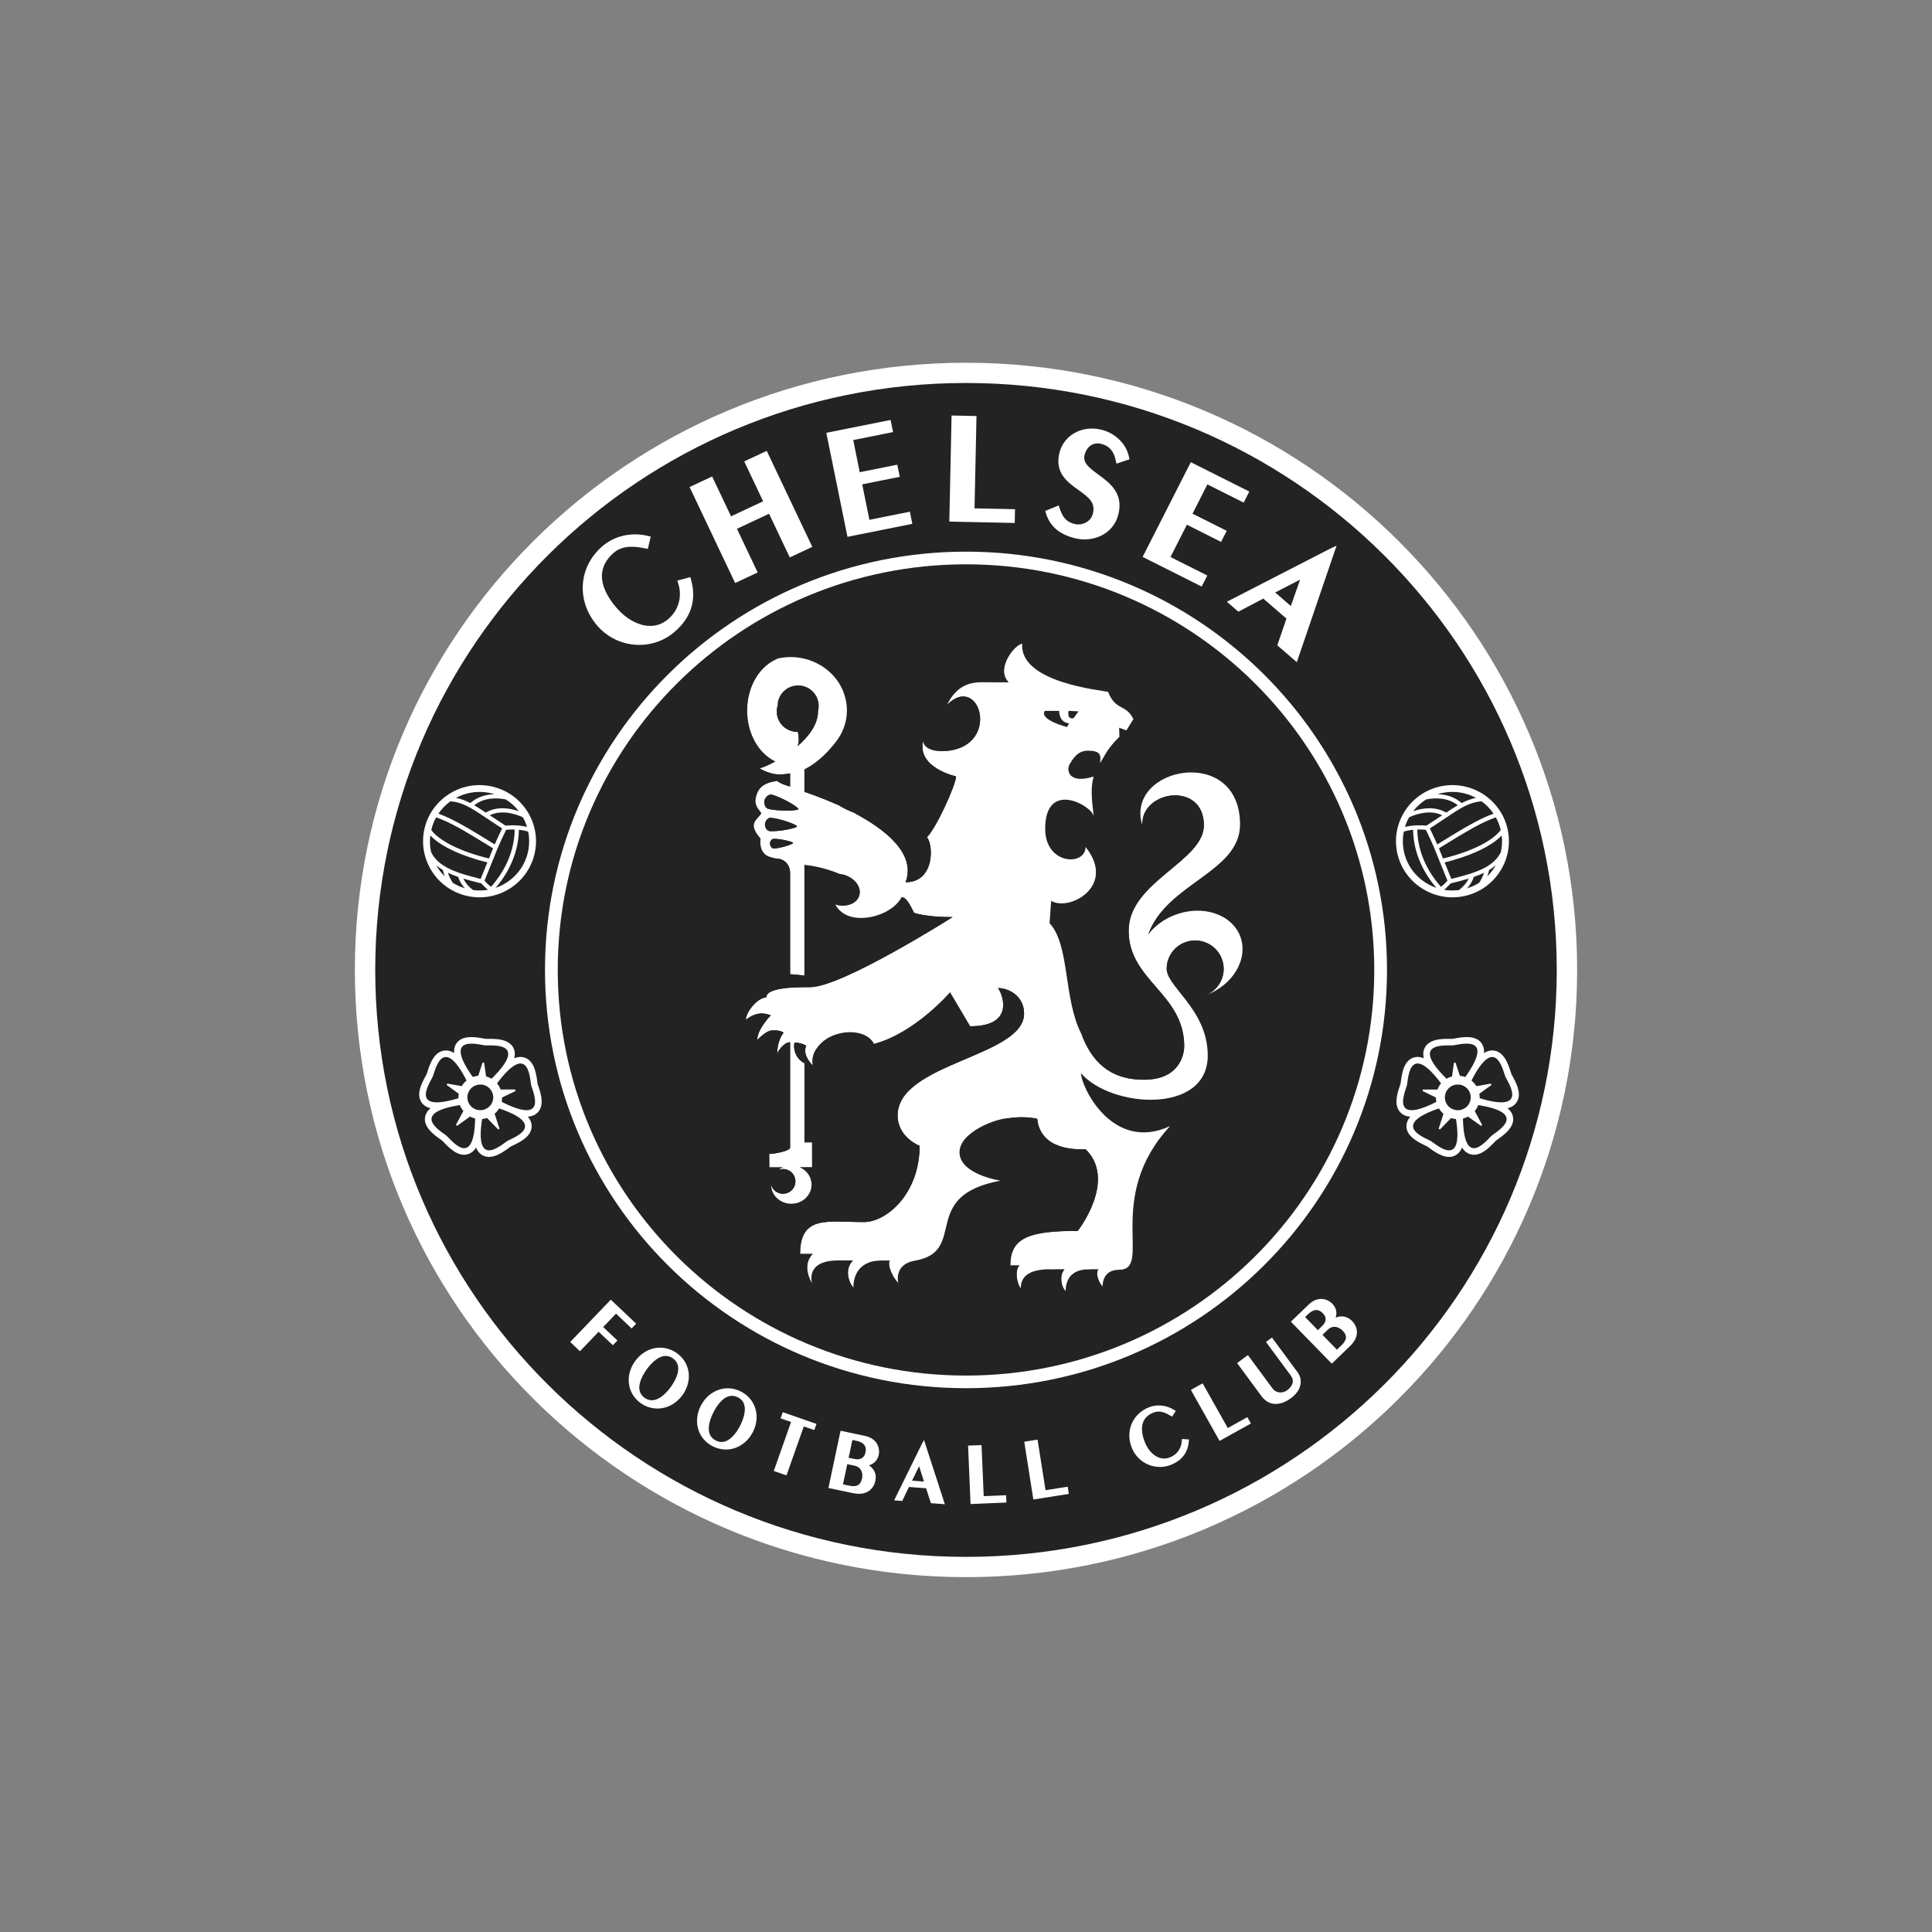 <svg width="245" height="245" viewBox="0 0 245 245" fill="none" xmlns="http://www.w3.org/2000/svg">
<rect x="0" y="0" width="245" height="245" fill="#808080" stroke="none"/>
<g clip-path="url(#clip0_99_16)">
<path d="M200 123.001C200 165.531 165.301 200 122.501 200C79.697 200.001 45 165.53 45 123.001C45 80.477 79.697 46.001 122.5 46.001C165.301 46.001 200 80.477 200 123.001Z" fill="white"/>
<path d="M197.415 123C197.415 164.108 163.876 197.431 122.5 197.431C81.124 197.431 47.584 164.109 47.584 123C47.584 81.891 81.125 48.567 122.5 48.567C163.875 48.567 197.415 81.891 197.415 123Z" fill="#232323"/>
<path d="M175.887 123C175.887 152.296 151.984 176.04 122.5 176.04C93.013 176.04 69.111 152.295 69.111 123C69.111 93.703 93.014 69.956 122.5 69.956C151.985 69.955 175.887 93.703 175.887 123Z" fill="white"/>
<path d="M174.272 123C174.272 151.41 151.089 174.438 122.5 174.438C93.906 174.438 70.728 151.409 70.728 123C70.728 94.592 93.907 71.562 122.5 71.562C151.09 71.563 174.272 94.592 174.272 123Z" fill="#232323"/>
<path d="M78.139 167.377C78.711 167.92 80.121 169.254 80.121 169.254L81.472 167.84L77.443 164.024L76.924 164.563L71.514 170.199L73.567 172.143C73.567 172.143 75.303 170.335 75.937 169.676L77.741 171.383L79.093 169.973L77.291 168.263C77.628 167.91 77.799 167.732 78.139 167.377ZM87.857 173.812C87.675 172.731 87.064 171.776 86.14 171.125C85.695 170.806 85.191 170.578 84.657 170.453C84.123 170.328 83.569 170.309 83.028 170.397C81.856 170.595 80.804 171.272 80.062 172.305C79.323 173.342 79.025 174.552 79.224 175.72C79.407 176.798 80.013 177.746 80.935 178.399C81.856 179.05 82.969 179.311 84.056 179.129C85.227 178.932 86.28 178.254 87.018 177.218C87.609 176.399 87.918 175.459 87.918 174.52C87.918 174.286 87.898 174.045 87.857 173.812ZM82.07 176.806C81.13 176.144 81.906 174.761 82.456 174C83.002 173.233 84.064 172.048 85.004 172.709C85.987 173.407 85.069 174.916 84.628 175.529C84.185 176.147 83.055 177.504 82.07 176.806ZM94.191 175.95C92.022 174.86 89.515 175.752 88.362 178.021C87.786 179.155 87.672 180.399 88.044 181.52C88.387 182.56 89.132 183.41 90.141 183.914C90.63 184.165 91.164 184.317 91.712 184.362C92.26 184.406 92.812 184.341 93.335 184.172C94.461 183.808 95.402 182.98 95.975 181.847C97.132 179.572 96.363 177.039 94.191 175.95ZM91.792 182.254C91.538 182.336 91.297 182.31 91.024 182.176C90.593 181.957 90.442 181.568 90.442 181.134C90.442 180.533 90.734 179.825 90.98 179.341C91.408 178.5 92.276 177.174 93.308 177.69C93.579 177.829 93.742 178.007 93.824 178.257C93.997 178.774 93.823 179.624 93.359 180.534C92.896 181.44 92.31 182.083 91.792 182.254ZM98.669 179.069L98.269 180.205C98.269 180.205 99.29 180.561 99.6 180.663L97.409 186.879L100.081 187.811C100.081 187.811 101.885 182.71 102.274 181.599L103.608 182.06L104.255 180.227L98.916 178.366L98.669 179.069ZM109.769 181.533L106.155 180.776L106.001 181.505L104.386 189.123L108.063 189.899C109.238 190.14 110.012 189.853 110.453 189.57C111.013 189.207 111.406 188.611 111.557 187.9C111.598 187.706 111.618 187.518 111.618 187.334C111.618 186.82 111.453 186.356 111.157 185.957C111.572 185.631 111.867 185.17 111.99 184.594C112.021 184.445 112.039 184.277 112.039 184.102C112.041 183.125 111.48 181.888 109.769 181.533ZM108.774 187.35C108.736 187.524 108.666 187.754 108.533 187.84C108.41 187.919 108.175 187.929 107.87 187.864C107.87 187.864 107.731 187.833 107.566 187.801C107.683 187.251 107.762 186.885 107.876 186.335C108.033 186.372 108.235 186.412 108.235 186.412C108.709 186.511 108.8 186.859 108.8 187.112C108.8 187.214 108.787 187.3 108.774 187.35ZM108.528 183.272C108.846 183.345 109.078 183.459 109.168 183.594C109.212 183.671 109.233 183.758 109.229 183.846C109.229 183.908 109.221 183.98 109.205 184.066C109.157 184.289 109.091 184.599 108.465 184.472C108.465 184.472 108.388 184.452 108.28 184.428C108.379 183.966 108.426 183.736 108.528 183.272ZM116.439 182.774L112.514 190.757L114.755 190.928L115.604 189.149C116.078 189.188 116.553 189.221 117.018 189.258L117.63 191.144L120.61 191.374L117.279 181.114L116.439 182.774ZM125.287 189.147L125.013 182.669L122.181 182.787L122.539 191.313L128.214 191.079L128.129 189.033C128.129 189.033 126.101 189.118 125.287 189.147ZM133.055 188.331C132.872 187.178 132.044 181.926 132.044 181.926L131.301 182.043L129.241 182.362L130.571 190.796L136.184 189.921L135.863 187.897C135.863 187.896 133.86 188.209 133.055 188.331ZM149.305 182.659C149.282 183.39 148.848 184.02 148.172 184.286C147.797 184.434 147.439 184.434 147.08 184.283C146.53 184.049 146.019 183.456 145.712 182.695C145.354 181.798 145.279 181.035 145.515 180.5C145.678 180.124 145.995 179.844 146.483 179.651C147.011 179.443 147.511 179.635 148.196 180.035L148.825 180.404L149.871 178.766L149.25 178.361C148.111 177.615 146.7 177.465 145.478 177.948C144.345 178.397 143.466 179.236 143.001 180.311C142.53 181.399 142.53 182.646 143.009 183.827C143.911 186.067 146.459 187.171 148.688 186.284C150.299 185.646 151.209 184.43 151.325 182.77L151.377 182.029L149.327 181.878L149.305 182.659ZM155.915 180.33C155.335 179.306 152.728 174.662 152.728 174.662L152.076 175.028L150.252 176.039L154.443 183.489L159.396 180.739L158.394 178.95C158.395 178.95 156.622 179.933 155.915 180.33ZM161.426 168.842L160.819 169.283L159.755 170.062L163.233 174.772C163.393 174.984 163.393 175.126 163.377 175.21C163.344 175.453 163.089 175.716 162.865 175.877C162.687 175.993 162.473 176.042 162.261 176.016C162.082 175.99 161.94 175.892 161.814 175.724L158.376 171.067L156.086 172.733L159.506 177.368C160.014 178.054 160.644 178.459 161.379 178.571C162.204 178.699 163.143 178.42 164.015 177.78C165.808 176.478 165.779 174.748 164.996 173.687L161.426 168.842ZM171.861 167.129C171.333 166.586 170.682 166.342 170 166.378C169.962 165.832 169.73 165.317 169.344 164.925C168.627 164.191 167.026 163.619 165.551 165.043L162.898 167.593L168.875 173.723L171.573 171.125C172.436 170.295 172.625 169.49 172.635 168.971C172.65 168.305 172.375 167.653 171.861 167.129ZM167.346 166.922C167.435 167.017 167.545 167.127 167.545 167.28C167.545 167.405 167.475 167.561 167.269 167.757L167.137 167.889C166.802 167.544 166.643 167.383 166.303 167.035C166.901 166.491 167.15 166.724 167.346 166.922ZM168.761 169.033C169.245 168.569 169.712 168.977 169.846 169.115C169.974 169.244 170.12 169.425 170.12 169.582V169.587C170.117 169.732 169.994 169.934 169.772 170.148C169.772 170.148 169.668 170.248 169.545 170.362C169.156 169.96 168.89 169.69 168.5 169.291C168.615 169.175 168.761 169.033 168.761 169.033Z" fill="#232323"/>
<path d="M78.12 166.585C78.354 166.809 80.099 168.463 80.099 168.463L80.675 167.86L77.459 164.813L77.329 164.948L72.311 170.179L73.547 171.352C73.547 171.352 75.685 169.125 75.915 168.882L77.722 170.591L78.298 169.991L76.491 168.283C76.701 168.064 77.913 166.799 78.12 166.585ZM85.811 171.579C85.014 171.015 84.061 170.79 83.124 170.946C82.096 171.121 81.174 171.718 80.522 172.63C79.868 173.545 79.605 174.606 79.779 175.623C79.936 176.556 80.464 177.38 81.262 177.94C81.647 178.217 82.085 178.416 82.548 178.524C83.011 178.633 83.492 178.649 83.962 178.571C84.984 178.402 85.907 177.802 86.558 176.897C87.079 176.165 87.354 175.338 87.354 174.518C87.354 174.315 87.337 174.106 87.303 173.902C87.144 172.972 86.615 172.146 85.811 171.579ZM85.086 175.854C84.546 176.604 83.142 178.251 81.746 177.263C80.352 176.281 81.458 174.425 81.996 173.67C82.534 172.917 83.939 171.271 85.329 172.253C86.727 173.245 85.624 175.102 85.086 175.854ZM93.937 176.45C92.055 175.506 89.875 176.292 88.865 178.277C88.356 179.276 88.255 180.362 88.578 181.348C88.875 182.244 89.519 182.975 90.395 183.413C91.272 183.857 92.254 183.937 93.16 183.642C94.145 183.32 94.966 182.593 95.476 181.596C96.484 179.609 95.824 177.395 93.937 176.45ZM90.769 182.671C89.246 181.91 90.056 179.906 90.477 179.084C90.896 178.257 92.036 176.423 93.558 177.191C93.963 177.391 94.233 177.691 94.361 178.083C94.66 178.989 94.176 180.162 93.859 180.785C93.544 181.403 92.88 182.485 91.966 182.784C91.576 182.915 91.172 182.876 90.769 182.671ZM99.202 179.251L98.986 179.859L100.317 180.324C100.199 180.656 98.124 186.535 98.124 186.535L99.737 187.099C99.737 187.099 101.815 181.219 101.93 180.886L103.261 181.348L103.54 180.567L99.261 179.076L99.202 179.251ZM109.655 182.079L106.593 181.437L106.551 181.621L105.055 188.696L108.18 189.348C108.974 189.514 109.635 189.431 110.147 189.098C110.589 188.812 110.886 188.353 111.007 187.784C111.038 187.629 111.056 187.482 111.056 187.337C111.056 186.718 110.747 186.193 110.195 185.819C110.834 185.637 111.291 185.17 111.439 184.477C111.464 184.37 111.479 184.242 111.479 184.096C111.478 183.387 111.103 182.382 109.655 182.079ZM108.585 182.705C109.1 182.812 109.455 183.008 109.637 183.287C109.742 183.445 109.793 183.63 109.793 183.845C109.793 183.95 109.779 184.059 109.754 184.177C109.555 185.118 108.789 185.109 108.35 185.014C108.35 185.014 107.883 184.918 107.614 184.861C107.677 184.571 108.031 182.892 108.092 182.603C108.288 182.642 108.585 182.705 108.585 182.705ZM108.349 185.863C109.219 186.044 109.356 186.727 109.356 187.14C109.356 187.317 109.327 187.445 109.324 187.465C109.236 187.874 109.08 188.151 108.839 188.305C108.585 188.474 108.218 188.506 107.754 188.412C107.754 188.412 107.196 188.294 106.898 188.235L107.442 185.674C107.697 185.725 108.349 185.863 108.349 185.863ZM116.947 183.019L113.386 190.263L114.412 190.34C114.412 190.34 115.166 188.764 115.265 188.564L117.439 188.732C117.508 188.939 118.051 190.619 118.051 190.619L119.819 190.755L117.173 182.606L116.947 183.019ZM116.556 185.932C116.727 186.479 117.059 187.534 117.169 187.877C116.816 187.852 116.007 187.79 115.658 187.763L116.556 185.932ZM124.746 189.73L124.47 183.252L124.289 183.26L122.764 183.321L123.077 190.732L127.627 190.539L127.586 189.614C127.588 189.614 125.076 189.719 124.746 189.73ZM132.587 188.976C132.53 188.626 131.573 182.563 131.573 182.563L131.39 182.592L129.886 182.828L131.042 190.154L135.54 189.448L135.396 188.533C135.396 188.534 132.909 188.922 132.587 188.976ZM149.866 182.671C149.839 183.636 149.269 184.453 148.38 184.809C147.863 185.012 147.352 185.006 146.859 184.795C146.163 184.503 145.555 183.81 145.186 182.902C144.771 181.864 144.706 180.956 144.995 180.276C145.22 179.763 145.648 179.378 146.274 179.131C147.092 178.805 147.845 179.176 148.48 179.551L148.639 179.643L149.097 178.928L148.944 178.825C147.957 178.183 146.737 178.048 145.687 178.466C144.692 178.863 143.919 179.593 143.518 180.53C143.106 181.478 143.11 182.577 143.533 183.614C144.318 185.571 146.534 186.533 148.481 185.762C149.893 185.199 150.66 184.182 150.762 182.728L150.777 182.541L149.874 182.48L149.866 182.671ZM155.697 181.091C155.522 180.785 152.51 175.426 152.51 175.426L152.344 175.518L151.018 176.255L154.654 182.725L158.629 180.52L158.178 179.709C158.179 179.711 155.978 180.928 155.697 181.091ZM161.303 169.622L161.15 169.733L160.54 170.177L163.686 174.436C163.897 174.724 163.979 175.008 163.935 175.289C163.859 175.795 163.395 176.187 163.2 176.323C162.903 176.53 162.537 176.617 162.177 176.566C161.846 176.518 161.574 176.343 161.356 176.053L158.251 171.843L156.875 172.851L159.961 177.031C160.377 177.595 160.883 177.928 161.466 178.013C162.384 178.151 163.247 177.643 163.68 177.328C165.169 176.241 165.189 174.88 164.546 174.014L161.303 169.622ZM171.456 167.517C170.879 166.923 170.141 166.789 169.375 167.082C169.437 166.908 169.469 166.726 169.472 166.543C169.472 166.102 169.296 165.672 168.94 165.31C168.46 164.819 167.216 164.212 165.944 165.441L163.696 167.605L168.887 172.928L171.185 170.714C171.763 170.161 172.066 169.566 172.073 168.962C172.082 168.436 171.867 167.938 171.456 167.517ZM168.104 167.287C168.104 167.66 167.86 167.966 167.662 168.158C167.662 168.158 167.317 168.491 167.123 168.681C166.913 168.468 165.71 167.236 165.504 167.017C165.643 166.882 165.863 166.675 165.863 166.675C166.565 165.994 167.182 165.951 167.748 166.534C168.009 166.799 168.104 167.052 168.104 167.287ZM169.535 171.15C169.322 170.932 167.919 169.49 167.703 169.272C167.889 169.095 168.369 168.631 168.369 168.631C169.284 167.755 170.212 168.683 170.252 168.726C170.542 169.022 170.682 169.302 170.682 169.581V169.593C170.679 169.899 170.5 170.219 170.161 170.552C170.163 170.552 169.716 170.979 169.535 171.15Z" fill="white"/>
<path d="M88.069 72.275L84.937 73.115L85.296 74.229C85.729 75.581 85.338 76.997 84.277 77.921C83.688 78.435 83.005 78.671 82.255 78.619C81.114 78.543 79.825 77.808 78.809 76.654C77.614 75.292 77.016 73.981 77.093 72.871C77.144 72.059 77.541 71.349 78.302 70.687C79.143 69.955 80.209 69.984 81.654 70.269L82.725 70.479L83.419 67.498L82.34 67.237C80.019 66.667 77.6 67.227 75.873 68.729C72.491 71.669 72.216 76.469 75.231 79.895C78.034 83.079 82.896 83.426 86.067 80.672C88.349 78.69 89.145 76.155 88.369 73.349L88.069 72.275ZM96.575 56.664L93.376 58.161C93.376 58.161 95.162 61.922 95.776 63.218C94.864 63.645 93.979 64.059 93.066 64.488L90.662 59.431L86.449 61.407L92.865 74.929L97.082 72.954C97.082 72.954 95.094 68.772 94.454 67.415C95.367 66.99 96.251 66.575 97.166 66.146L99.793 71.682L104.009 69.706L97.594 56.186L96.575 56.664ZM110.841 65.041C110.636 64.035 110.427 63.01 110.224 62.004L114.986 61.05L114.377 58.047L109.614 59.003C109.426 58.083 109.271 57.31 109.082 56.39L114.136 55.376L113.526 52.374L112.417 52.595L103.903 54.306L106.88 68.961L116.579 67.014L115.97 64.012C115.97 64.012 112.202 64.766 110.841 65.041ZM124.599 52.026L119.934 51.93L119.911 53.048L119.619 66.877L129.411 67.081L129.482 63.843C129.482 63.843 125.722 63.764 124.348 63.736L124.599 52.026ZM139.716 59.566C138.505 58.683 138.152 58.328 138.274 57.846C138.334 57.596 138.608 56.797 139.478 57.011C140.001 57.145 140.521 57.419 140.754 58.537L141.008 59.778L144.089 58.743L143.896 57.779C143.517 55.887 141.907 54.276 139.884 53.774C138.436 53.417 136.985 53.607 135.794 54.318C135.257 54.634 134.789 55.052 134.417 55.549C134.045 56.046 133.776 56.612 133.626 57.213C132.853 60.278 134.934 61.754 136.307 62.731C137.716 63.733 138.075 64.125 137.861 64.961C137.828 65.089 137.77 65.209 137.691 65.315C137.611 65.42 137.511 65.508 137.396 65.575C137.113 65.74 136.76 65.799 136.471 65.725C135.731 65.543 135.409 65.196 135.099 64.244L134.72 63.103L131.63 64.359L131.928 65.334C132.507 67.228 133.89 68.422 136.154 68.986C138.698 69.618 141.784 68.455 142.553 65.42C143.355 62.225 141.165 60.623 139.716 59.566ZM150.844 67.539L155.177 69.716L156.569 66.983C156.569 66.983 153.419 65.402 152.237 64.808C152.66 63.969 153.021 63.264 153.442 62.428L158.046 64.739L159.434 62.005L150.675 57.608L150.169 58.603L143.886 70.95L152.719 75.381L154.112 72.65L149.441 70.306C149.903 69.389 150.38 68.457 150.844 67.539ZM168.288 68.936L154.252 76.15L156.937 78.471C156.937 78.471 159.255 77.246 160.097 76.807L162.262 78.679C161.96 79.568 161.103 82.069 161.103 82.069L164.801 85.268L170.801 67.688L168.288 68.936Z" fill="#232323"/>
<path d="M87.542 73.184L85.888 73.631L86.009 74.003C86.534 75.644 86.06 77.359 84.767 78.483C84.025 79.13 83.159 79.427 82.202 79.366C80.846 79.275 79.405 78.466 78.24 77.144C76.91 75.63 76.25 74.134 76.337 72.816C76.406 71.816 76.899 70.909 77.804 70.122C78.992 69.091 80.49 69.28 81.796 69.536L82.155 69.605L82.517 68.048L82.157 67.959C80.072 67.45 77.908 67.946 76.363 69.291C73.306 71.951 73.061 76.295 75.794 79.402C78.323 82.276 82.708 82.591 85.57 80.107C87.646 78.299 88.343 76.094 87.64 73.547L87.542 73.184ZM96.894 57.335L94.377 58.516L96.775 63.571C96.236 63.826 93.246 65.227 92.704 65.479C92.426 64.89 90.308 60.423 90.308 60.423L87.447 61.762L93.224 73.933L96.083 72.596L93.455 67.059C93.997 66.805 96.984 65.407 97.526 65.152C97.808 65.748 100.154 70.69 100.154 70.69L103.009 69.349L97.232 57.178L96.894 57.335ZM110.251 65.92C110.133 65.336 109.456 62.006 109.34 61.421L114.1 60.466L113.788 58.929L109.025 59.882C108.911 59.308 108.314 56.379 108.2 55.806C108.831 55.677 113.25 54.794 113.25 54.794L112.937 53.255L104.787 54.888L107.468 68.079L115.694 66.429L115.382 64.89L110.251 65.92ZM123.831 52.757L120.67 52.69L120.664 53.06L120.385 66.144L128.678 66.319L128.716 64.572L123.582 64.465C123.6 63.767 123.831 52.758 123.831 52.757ZM139.659 56.29C140.663 56.539 141.244 57.206 141.489 58.387L141.575 58.8L143.224 58.247L143.162 57.925C142.836 56.312 141.448 54.935 139.702 54.499C138.45 54.188 137.2 54.351 136.182 54.958C135.73 55.224 135.336 55.577 135.022 55.996C134.709 56.414 134.482 56.89 134.355 57.397C133.706 59.968 135.392 61.164 136.745 62.125C138.114 63.098 138.939 63.763 138.587 65.142C138.532 65.367 138.433 65.578 138.293 65.763C138.154 65.947 137.979 66.102 137.778 66.217C137.33 66.484 136.795 66.567 136.286 66.45C135.286 66.202 134.774 65.669 134.384 64.478L134.256 64.097L132.546 64.79L132.646 65.115C133.143 66.738 134.351 67.767 136.339 68.262C138.522 68.803 141.169 67.822 141.822 65.238C142.501 62.527 140.71 61.217 139.262 60.165C138.032 59.263 137.289 58.66 137.543 57.665C137.765 56.775 138.508 56.003 139.659 56.29ZM153.111 61.426L157.71 63.735L158.426 62.333L151.008 58.61L150.838 58.942L144.899 70.622L152.386 74.381L153.1 72.981L148.432 70.635C148.702 70.103 150.244 67.074 150.513 66.541C151.083 66.828 154.845 68.716 154.845 68.716L155.562 67.315C155.562 67.315 151.796 65.428 151.225 65.139L153.111 61.426ZM168.633 69.6L155.581 76.31L157.04 77.57L160.199 75.907L163.137 78.446C162.998 78.856 161.974 81.834 161.974 81.834L164.451 83.972L169.493 69.198L168.633 69.6ZM161.71 75.134C162.328 74.816 163.904 74.003 164.868 73.506C164.51 74.522 163.919 76.195 163.693 76.846C163.033 76.273 162.372 75.703 161.71 75.134Z" fill="white"/>
<path d="M159.525 120.98C158.455 118.163 154.769 116.94 151.285 118.245C149.832 118.789 148.642 119.697 147.831 120.768C150.131 114.245 159.502 112.86 159.502 106.791C159.502 96.618 144.962 99.468 147.077 106.792C147.077 103.469 152.4 102.86 152.4 106.792C152.4 110.726 143.118 113.304 143.118 119.949C143.118 127.274 150.491 127.952 149.744 134.65C149.618 135.806 148.369 137.324 146.557 137.324C135.264 137.324 139.295 123.511 135.35 119.307L135.556 116.469C137.837 117.86 143.89 114.603 139.905 109.64C139.905 112.081 134.79 111.947 134.79 107.334C134.79 101.095 140.662 104.35 140.946 105.728C140.665 103.455 140.559 102.013 140.935 100.704C137.77 101.718 137.474 99.9 137.874 99.197C138.333 98.384 138.945 97.434 140.179 97.434C140.845 97.434 141.245 97.525 141.481 97.687C141.876 97.956 142.164 97.343 142.108 97.913C142.446 97.401 142.31 98.041 142.639 97.527C142.971 97.017 143.42 96.44 144.207 95.671L144.173 94.521L145.095 94.857L145.979 93.434C145.024 91.466 143.728 92.413 142.773 89.973C141.975 89.768 129.537 91.111 129.899 86.182C128.885 86.182 126.483 86.735 127.97 88.741C126.814 88.879 125.981 87.575 124.238 91.102C126.421 90.696 125.291 93.12 125.291 93.811C125.291 98.279 119.303 98.205 119.303 96.111C117.859 97.505 118.679 100.551 120.861 101.302C120.861 101.302 120.03 104.561 117.982 106.628C114.94 106.507 110.06 105.982 107.252 103.346C106.042 102.21 105.081 101.59 104.262 101.273V99.796C105.46 99.213 106.774 98.181 108.14 96.457C109.205 95.164 109.783 93.506 109.628 91.746C109.607 91.538 109.578 91.331 109.539 91.125C109.527 91.061 109.511 90.998 109.496 90.934C109.467 90.793 109.431 90.654 109.389 90.516C109.37 90.448 109.351 90.377 109.329 90.312C109.284 90.174 109.233 90.038 109.177 89.903C109.154 89.847 109.137 89.787 109.11 89.735C109.034 89.558 108.95 89.385 108.858 89.215C108.819 89.146 108.777 89.082 108.739 89.018C108.676 88.916 108.616 88.812 108.55 88.713C108.496 88.633 108.44 88.555 108.384 88.476C108.326 88.401 108.265 88.323 108.205 88.248C108.139 88.167 108.073 88.08 108.003 88.001C107.956 87.948 107.907 87.897 107.856 87.848C107.561 87.526 107.233 87.235 106.88 86.978L106.785 86.91C106.659 86.822 106.53 86.736 106.396 86.653C106.387 86.648 106.38 86.644 106.374 86.638C105.039 85.826 103.48 85.457 101.92 85.581C97.992 85.892 95.072 89.152 95.4 92.865C95.655 95.757 97.801 98.067 100.594 98.804C99.615 99.346 98.787 99.66 98.6 99.66C98.631 99.68 98.672 99.703 98.716 99.732L98.754 99.751C98.793 99.775 98.837 99.8 98.883 99.825L98.92 99.845L99.121 99.944L99.157 99.959C99.243 100 99.331 100.038 99.421 100.071C99.591 100.141 99.784 100.205 99.994 100.265C100.025 100.274 100.056 100.28 100.081 100.288C100.166 100.309 100.253 100.329 100.343 100.35L100.434 100.368C100.546 100.387 100.665 100.407 100.783 100.421C100.794 100.421 100.803 100.427 100.813 100.427V101.268C100.768 101.277 100.728 101.282 100.687 101.288C99.409 101.496 98.579 101.887 98.204 103.018C97.831 104.152 98.215 104.563 98.813 105.359C98.307 106.256 96.983 106.592 98.711 108.575C98.585 109.324 98.745 110.517 99.842 110.879C100.199 111 100.498 111.064 100.813 111.118L100.811 125.987C99.717 126.562 99.177 127.282 98.879 127.951C98.879 127.951 98 126.014 98.059 129.852C99.058 129.082 98.664 130.743 98.664 130.743C97.305 132.493 99.031 132.398 99.031 132.398C100.202 131.236 99.963 132.924 99.963 132.924C99.963 134.984 100.805 135.788 100.811 135.792V147.119L99.817 147.123L99.827 150.248L101.567 150.245C100.592 150.648 99.948 151.605 100.041 152.662C100.159 153.995 101.399 154.987 102.811 154.879C104.222 154.767 105.271 153.597 105.15 152.261C105.07 151.338 104.455 150.585 103.619 150.239L105.223 150.235L105.216 147.108L104.259 147.113L104.261 137.063C104.458 137.171 104.672 137.245 104.903 137.295C104.996 137.312 105.087 137.324 105.181 137.331C105.222 137.337 105.264 137.337 105.306 137.339C105.048 136.017 105.844 135.142 105.844 135.142C106.251 134.532 106.843 134.056 107.513 133.72C109.52 132.721 112.26 132.972 113.079 134.601C118.267 133.243 122.725 128.061 122.725 128.061L125.279 132.38C119.865 134.178 108.07 144.365 116.257 147.893C116.255 148.919 116.116 156.542 111.197 155.937C104.113 155.068 102.346 157.98 103.706 161.254C103.067 164.015 105.207 164.974 105.207 164.974C104.885 163.379 105.656 162.058 108.584 162.075C108.569 164.984 110.46 165.508 110.46 165.508C110.473 163.018 112.216 162.095 113.763 162.102C113.751 164.154 116.152 164.935 116.152 164.935C116.152 164.935 115.544 162.569 118.257 162.102C125.126 160.913 118.674 153.894 129.12 151.96C129.12 151.96 123.92 151.18 123.92 148.356C123.92 145.785 128.627 144.026 130.248 144.026C133.573 150.337 137.185 150.387 138.131 150.432C139.602 152.066 139.109 157.573 136.983 157.464C129.203 157.05 129.488 161.752 130.36 162.713C130.26 164.539 131.69 165.593 131.69 165.593C131.69 163.637 133.563 163.086 135.966 163.215C135.84 165.606 137.372 165.963 137.372 165.963C137.414 163.558 139.205 163.149 140.477 163.215C140.384 164.901 142.067 165.399 142.067 165.399C142.067 165.399 141.901 163.259 144.169 163.259C148.469 163.257 142.223 154.1 150.616 145.044C143.244 148.436 139.321 139.96 139.321 138.333C143.111 142.738 155.397 143.618 155.397 136.092C155.397 128.903 147.444 126.224 151.164 123.474C153.328 121.875 157.585 125.105 155.15 128.441C158.642 127.156 160.588 123.797 159.518 120.982M112.4 121.207C109.621 122.83 107.757 124.884 105.224 125.783C104.839 125.918 104.532 125.955 104.265 125.938V111.905C104.936 111.968 106.679 112.205 108.716 113.041C110.734 114.135 110.734 116.396 108.188 116.932C109.796 119.993 115.371 118.494 116.587 116.001C117.182 115.949 117.708 117.004 118.203 118.002C117.418 118.406 115.818 119.208 112.4 121.207ZM143.51 97.943C143.205 98.356 142.903 98.765 142.639 99.117C142.994 99.707 143.509 100.184 144.126 100.496C144.742 100.807 145.434 100.938 146.123 100.876C147.088 100.784 147.978 100.317 148.597 99.575C149.216 98.834 149.514 97.878 149.425 96.919C149.413 96.846 149.404 96.781 149.394 96.71C149.18 97.745 147.953 98.621 146.391 98.763C145.211 98.872 144.141 98.535 143.51 97.943Z" fill="#232323"/>
<path d="M98.602 89.498C98.602 89.5 98.597 89.505 98.597 89.511H98.595C98.597 89.506 98.6 89.502 98.602 89.498ZM98.73 148.357C98.733 148.355 98.738 148.355 98.739 148.351C98.737 148.356 98.733 148.356 98.73 148.357ZM97.579 148.012L99.319 148.01C99.111 148.096 98.916 148.211 98.74 148.352C98.912 148.286 99.095 148.246 99.291 148.246C99.709 148.246 100.111 148.411 100.407 148.705C100.703 148.999 100.869 149.398 100.869 149.814C100.869 150.23 100.703 150.629 100.407 150.923C100.111 151.217 99.709 151.382 99.291 151.382C98.956 151.382 98.63 151.276 98.361 151.078C98.091 150.881 97.893 150.603 97.794 150.285V150.427C97.914 151.763 99.151 152.756 100.565 152.641C101.974 152.532 103.023 151.359 102.907 150.025C102.824 149.106 102.21 148.352 101.374 148.006L102.977 147.999L102.97 144.873L102.013 144.879V134.828C101.547 134.586 101.172 134.201 100.944 133.731C100.716 133.26 100.647 132.729 100.747 132.216C101.345 132.216 101.881 132.371 102.239 132.614C101.687 133.823 103.061 135.103 103.061 135.103C102.804 133.781 103.597 132.91 103.597 132.91C104.009 132.298 104.599 131.821 105.267 131.485C107.277 130.484 110.015 130.736 110.833 132.365C116.021 131.008 120.48 125.825 120.48 125.825L123.035 130.141C129.024 130.141 126.938 125.684 126.548 125.295C127.925 125.295 129.865 126.303 129.865 128.535C129.865 134.015 113.83 134.797 113.83 141.448C113.83 144.241 116.618 145.303 116.618 145.303C116.618 151.367 112.426 154.97 109.559 154.97C104.974 154.97 101.463 154.047 101.463 159.014H103.061C101.543 160.523 102.96 162.735 102.96 162.735C102.64 161.142 103.414 159.823 106.341 159.838H108.168C107.007 160.99 107.685 162.74 108.219 163.274C108.23 160.78 109.969 159.858 111.519 159.867H112.845C112.484 160.219 113.063 161.86 113.909 162.697C113.909 162.697 113.298 160.333 116.014 159.867C122.88 158.678 116.429 151.659 126.874 149.722C126.874 149.722 121.677 148.944 121.677 146.117C121.677 143.55 126.382 141.787 128 141.787C129.277 141.607 130.492 141.651 131.53 141.873C131.953 145.948 136.662 145.749 137.687 145.749C141.68 149.718 136.672 156.088 136.672 156.088C130.542 156.088 128.116 156.929 128.116 160.475H129.276C128.625 161.124 128.994 162.909 129.443 163.354C129.443 161.397 131.32 160.85 133.722 160.977H134.985C134.37 161.588 134.477 163.077 135.13 163.723C135.166 161.318 136.96 160.909 138.233 160.977H139.286C138.892 161.371 139.286 162.626 139.827 163.164C139.827 163.164 139.659 161.023 141.926 161.021C146.226 161.021 139.978 151.861 148.377 142.806C141.005 146.198 137.078 137.72 137.078 136.093C140.868 140.5 153.156 141.379 153.156 133.856C153.156 127.785 147.488 124.932 147.958 122.536C148.038 121.642 148.453 120.81 149.119 120.204C149.786 119.599 150.657 119.263 151.561 119.263C152.52 119.264 153.44 119.643 154.118 120.317C154.796 120.992 155.176 121.906 155.176 122.859C155.177 123.576 154.962 124.277 154.558 124.872C154.154 125.466 153.58 125.927 152.91 126.194C152.913 126.194 152.913 126.191 152.913 126.191C152.91 126.194 152.906 126.198 152.906 126.204C156.395 124.919 158.343 121.559 157.279 118.744C156.205 115.928 152.518 114.701 149.037 116.007C147.577 116.554 146.394 117.459 145.582 118.532C147.879 112.009 157.251 110.627 157.251 104.554C157.251 94.382 142.711 97.233 144.826 104.557C144.826 104.448 144.833 104.338 144.846 104.233C145.216 100.093 152.665 99.246 152.665 104.644C152.665 109.255 143.125 111.811 143.125 118.015C143.125 124.387 150.171 125.98 150.171 132.685C150.171 133.484 149.746 136.922 145.065 136.922C140.548 136.922 138.376 134.414 137.143 131.139C134.842 126.722 135.687 119.828 133.095 117.071L133.3 114.236C135.583 115.628 141.638 112.368 137.661 107.405C137.661 109.849 132.541 109.711 132.541 105.1C132.541 98.861 138.41 102.116 138.694 103.493C138.412 101.222 138.302 99.776 138.688 98.472C135.519 99.482 135.226 97.666 135.62 96.961C136.084 96.146 136.697 95.198 137.928 95.198C139.707 95.198 139.594 95.847 139.5 96.761C140.18 95.74 140.373 94.971 141.954 93.436L141.921 92.282L142.837 92.621L143.729 91.196C142.775 89.228 141.478 90.18 140.519 87.737C139.725 87.531 129.268 86.571 129.63 81.641C128.705 81.641 126.186 84.811 127.888 86.507H125.717C124.557 86.645 121.848 85.839 120.107 89.365C124.389 85.112 127.168 95.26 119.282 95.26V95.257C118.119 95.26 117.121 94.777 117.053 93.962C116.267 97.386 121.235 98.452 121.235 98.452C121.235 99.47 118.747 104.978 117.537 106.179C118.352 106.99 118.604 111.88 114.836 111.88C116.195 108.229 112.199 105.135 108.316 103.088H108.321C107.618 102.824 106.949 102.5 106.328 102.112C103.945 101.029 102.007 100.42 102.007 100.42V97.558C103.206 96.974 104.52 95.942 105.886 94.219C106.952 92.927 107.527 91.269 107.371 89.507C107.354 89.298 107.324 89.091 107.28 88.886C107.271 88.822 107.256 88.761 107.243 88.697C107.212 88.556 107.176 88.417 107.135 88.279C107.073 88.071 107.002 87.865 106.922 87.663C106.899 87.606 106.879 87.552 106.856 87.496C106.779 87.32 106.694 87.148 106.603 86.98C106.566 86.909 106.523 86.845 106.485 86.778C106.422 86.677 106.361 86.576 106.296 86.477C106.241 86.399 106.188 86.316 106.128 86.238C106.071 86.162 106.012 86.085 105.951 86.012C105.886 85.926 105.818 85.843 105.747 85.762C105.701 85.709 105.652 85.657 105.602 85.608C105.423 85.415 105.233 85.234 105.032 85.064C105.012 85.048 104.995 85.025 104.975 85.011C104.861 84.916 104.744 84.826 104.623 84.741C104.592 84.721 104.562 84.695 104.53 84.672C104.403 84.582 104.273 84.497 104.141 84.415C104.133 84.412 104.125 84.405 104.117 84.401C102.783 83.589 101.223 83.219 99.663 83.344C99.312 83.372 98.97 83.434 98.636 83.506C96.374 84.367 94.73 86.997 94.73 90.11C94.73 93.043 96.193 95.544 98.252 96.542C98.28 96.55 98.309 96.561 98.339 96.569C97.358 97.111 96.531 97.425 96.343 97.425C96.374 97.444 96.417 97.468 96.461 97.498C96.474 97.503 96.485 97.51 96.497 97.516C96.537 97.539 96.578 97.562 96.628 97.588C96.641 97.595 96.651 97.602 96.665 97.606C96.724 97.637 96.793 97.674 96.864 97.708C96.876 97.712 96.889 97.717 96.9 97.725C96.962 97.754 97.03 97.78 97.102 97.81C97.31 97.895 97.523 97.968 97.74 98.029L97.827 98.052C97.909 98.074 97.996 98.094 98.086 98.112C98.116 98.12 98.147 98.125 98.179 98.132C98.292 98.152 98.408 98.173 98.529 98.188C98.539 98.187 98.548 98.19 98.556 98.195C99.305 98.256 100.19 98.072 100.19 98.072V99.732C100.056 99.732 98.88 99.355 98.556 99.035C98.516 99.04 98.473 99.049 98.43 99.056C97.155 99.263 96.324 99.653 95.95 100.785C95.576 101.919 95.96 102.33 96.557 103.126C96.048 104.02 94.727 104.358 96.453 106.342C96.33 107.09 96.488 108.285 97.584 108.648C97.942 108.768 98.241 108.829 98.554 108.884C99.204 108.884 100.189 109.422 100.189 110.763V123.541C100.78 123.575 101.422 123.655 102.005 123.705V109.67C102.677 109.733 104.421 109.971 106.455 110.805C106.476 110.816 106.497 110.829 106.516 110.843C106.515 110.841 106.512 110.841 106.512 110.839C106.698 110.862 106.887 110.902 107.074 110.958C108.429 111.371 109.272 112.539 108.955 113.574C108.639 114.605 107.279 115.109 105.927 114.696C107.533 117.759 113.11 116.26 114.326 113.767C114.918 113.715 115.445 114.771 115.941 115.767C115.941 115.767 117.338 116.299 120.796 116.299C120.796 116.299 106.79 125.184 102.74 125.184C101.009 125.184 97.171 125.184 97.171 126.484C96.115 126.484 94.596 128.265 94.596 129.284C95.593 128.51 96.405 128.51 96.405 128.51C97.255 128.51 97.734 128.763 97.734 128.763C97.422 129.069 96.025 130.637 96.025 131.852C97.195 130.688 97.706 130.693 97.706 130.693C97.706 130.693 98.928 130.536 99.364 130.972C99.07 131.263 98.554 132.316 98.554 133.562C98.554 133.562 99.279 132.169 100.187 132.169V145.526C100.187 145.935 98.332 146.326 97.568 146.326M98.15 107.601C97.803 107.614 97.641 107.168 97.638 107.006C97.629 106.843 97.759 106.388 98.103 106.376C98.924 106.348 100.565 106.739 100.571 106.899C100.577 107.058 98.969 107.571 98.15 107.601ZM97.621 105.396C97.144 105.363 96.988 104.723 97.004 104.498C97.019 104.279 97.268 103.668 97.745 103.703C98.88 103.787 101.082 104.574 101.063 104.795C101.049 105.021 98.754 105.479 97.621 105.396ZM97.425 102.571C96.921 102.439 96.881 101.723 96.941 101.486C97.004 101.25 97.393 100.645 97.9 100.776C99.1 101.089 101.306 102.372 101.245 102.607C101.183 102.843 98.627 102.884 97.425 102.571ZM101.145 94.613C101.354 94.118 101.309 93.443 101.18 92.808L101.115 92.809C100.772 92.809 100.432 92.742 100.115 92.612C99.797 92.481 99.509 92.29 99.266 92.049C99.023 91.808 98.831 91.521 98.699 91.206C98.567 90.891 98.5 90.553 98.5 90.212C98.478 89.974 98.512 89.734 98.597 89.511C98.597 89.505 98.6 89.5 98.603 89.499C98.758 88.956 99.088 88.478 99.541 88.138C99.995 87.797 100.547 87.613 101.115 87.612C101.809 87.613 102.474 87.887 102.964 88.375C103.454 88.863 103.729 89.523 103.729 90.213C103.729 91.868 102.556 93.393 101.145 94.613Z" fill="white"/>
<path d="M140.391 96.882C140.744 97.472 141.259 97.95 141.875 98.261C142.492 98.572 143.184 98.703 143.872 98.639C144.838 98.548 145.728 98.081 146.347 97.339C146.966 96.597 147.263 95.641 147.174 94.681C147.166 94.611 147.153 94.542 147.144 94.472C146.93 95.505 145.698 96.383 144.14 96.526C142.955 96.636 141.888 96.299 141.257 95.707C140.954 96.121 140.65 96.53 140.391 96.882Z" fill="#232323"/>
<path d="M135.508 90.144L136.771 90.21L136.139 91.071C136.139 91.071 135.295 91.336 135.508 90.144ZM132.496 90.144H134.315C134.315 90.144 134.249 91.601 135.578 91.733L135.295 92.198C135.295 92.198 131.725 91.271 132.496 90.144Z" fill="#232323"/>
<path d="M101.246 102.608C101.309 102.372 99.102 101.09 97.901 100.777C97.394 100.647 97.005 101.251 96.942 101.487C96.881 101.724 96.922 102.441 97.426 102.573C98.628 102.884 101.184 102.843 101.246 102.608ZM101.065 104.796C101.083 104.574 98.882 103.788 97.747 103.704C97.27 103.669 97.021 104.28 97.006 104.499C96.99 104.725 97.146 105.363 97.623 105.397C98.756 105.479 101.051 105.022 101.065 104.796ZM98.565 98.196V99.035C98.888 99.357 100.065 99.733 100.199 99.733V98.072C100.2 98.073 99.315 98.257 98.565 98.196ZM98.105 106.375C97.76 106.389 97.631 106.843 97.639 107.006C97.642 107.167 97.807 107.613 98.151 107.6C98.971 107.571 100.578 107.058 100.572 106.898C100.566 106.739 98.925 106.347 98.105 106.375ZM96.416 128.508C95.058 130.256 96.035 131.85 96.035 131.85C96.035 130.634 97.433 129.068 97.745 128.762C97.745 128.761 97.266 128.508 96.416 128.508ZM100.746 132.216C100.624 132.844 100.755 133.494 101.112 134.026C101.469 134.558 102.024 134.928 102.654 135.056C102.751 135.078 102.842 135.09 102.937 135.101L103.061 135.105C103.061 135.105 101.686 133.826 102.239 132.616C101.88 132.371 101.345 132.216 100.746 132.216ZM98.262 96.544C96.204 95.546 94.74 93.045 94.74 90.111C94.74 86.999 96.385 84.368 98.647 83.507C95.252 84.256 92.856 87.252 93.156 90.631C93.41 93.495 95.515 95.783 98.262 96.544ZM120.117 89.365C122.302 88.957 123.042 90.886 123.042 91.578C123.042 94.195 120.992 95.248 119.292 95.258V95.26C127.179 95.259 124.399 85.112 120.117 89.365ZM114.845 111.883C118.614 111.883 118.361 106.992 117.546 106.18C118.755 104.979 121.244 99.471 121.244 98.453C121.244 98.453 116.269 97.387 117.064 93.958C117.063 93.956 117.063 93.954 117.063 93.951L116.996 93.939C115.64 95.361 116.465 98.325 118.615 99.064C118.615 99.064 117.786 102.323 115.736 104.391C113.696 104.312 110.836 104.045 108.325 103.09C112.207 105.137 116.204 108.232 114.845 111.883ZM100.122 88.398C101.096 88.321 101.955 89.008 102.038 89.933C102.118 90.853 101.392 91.667 100.416 91.744C99.438 91.822 98.579 91.135 98.501 90.211C98.501 90.9 98.777 91.561 99.267 92.048C99.758 92.535 100.423 92.808 101.116 92.808L101.182 92.806C101.311 93.442 101.355 94.117 101.147 94.611C102.558 93.392 103.731 91.868 103.731 90.211C103.832 89.853 103.854 89.479 103.796 89.113C103.739 88.746 103.603 88.396 103.398 88.086C103.194 87.776 102.924 87.514 102.609 87.316C102.293 87.118 101.939 86.989 101.569 86.939C101.199 86.888 100.823 86.917 100.465 87.023C100.107 87.129 99.777 87.31 99.495 87.553C99.214 87.797 98.988 88.097 98.833 88.435C98.678 88.772 98.598 89.138 98.598 89.509C98.826 88.909 99.403 88.457 100.122 88.398ZM127.898 86.508C126.192 84.812 128.712 81.642 129.638 81.642C128.625 81.642 124.237 84.496 125.727 86.508H127.898ZM105.938 114.695C107.29 115.108 108.65 114.605 108.966 113.573C109.283 112.539 108.439 111.372 107.085 110.957C106.901 110.903 106.713 110.863 106.523 110.839C108.479 111.947 108.456 114.17 105.938 114.695ZM102.016 100.422C102.016 100.422 103.954 101.032 106.337 102.114C105.861 101.824 105.415 101.487 105.006 101.109C103.796 99.974 102.834 99.354 102.016 99.039V100.422ZM102.751 125.182C106.802 125.182 120.808 116.298 120.808 116.298C117.348 116.298 115.951 115.766 115.951 115.766C115.17 116.171 113.567 116.97 110.152 118.968C107.372 120.594 105.509 122.649 102.974 123.547C102.589 123.686 102.281 123.718 102.017 123.704C101.434 123.655 100.792 123.575 100.2 123.54V110.763C100.2 109.423 99.216 108.884 98.567 108.884V123.754C97.472 124.331 96.932 125.049 96.636 125.718C96.636 125.718 94.548 125.442 94.607 129.283C94.607 128.264 96.129 126.482 97.182 126.482C97.181 125.182 101.02 125.182 102.751 125.182ZM137.688 145.754C136.662 145.754 131.953 145.952 131.532 141.878C130.492 141.655 129.275 141.612 128.001 141.792C131.33 148.103 134.943 148.153 135.888 148.202C137.358 149.833 136.865 155.338 134.74 155.229C126.959 154.815 127.244 159.52 128.117 160.482C128.117 156.936 130.542 156.095 136.673 156.095C136.672 156.092 141.681 149.722 137.688 145.754ZM139.288 160.981H138.234C138.145 162.671 139.828 163.168 139.828 163.168C139.288 162.631 138.893 161.376 139.288 160.981ZM129.441 163.36C128.994 162.914 128.624 161.129 129.274 160.479H128.115C128.018 162.308 129.441 163.36 129.441 163.36ZM152.667 104.645C152.667 99.247 145.215 100.096 144.847 104.24C145.176 101.201 150.155 100.753 150.155 104.559C150.155 108.493 140.87 111.068 140.87 117.715C140.87 125.041 148.241 125.718 147.495 132.414C147.369 133.574 146.12 135.089 144.309 135.089C140.428 135.089 138.351 133.452 137.144 131.139C138.377 134.413 140.549 136.922 145.066 136.922C149.748 136.922 150.173 133.485 150.173 132.686C150.173 125.982 143.125 124.387 143.125 118.015C143.127 111.812 152.667 109.256 152.667 104.645ZM97.716 130.691C97.716 132.758 98.564 133.559 98.564 133.559C98.564 132.314 99.08 131.259 99.375 130.97C98.939 130.534 97.716 130.691 97.716 130.691ZM151.563 119.265C150.66 119.264 149.788 119.6 149.121 120.205C148.454 120.811 148.04 121.643 147.96 122.537C148.045 122.097 148.342 121.669 148.918 121.24C151.086 119.64 155.332 122.864 152.911 126.195C153.58 125.927 154.154 125.467 154.558 124.872C154.962 124.278 155.177 123.577 155.176 122.86C155.177 121.907 154.797 120.993 154.119 120.319C153.441 119.645 152.522 119.266 151.563 119.265ZM134.985 160.981H133.722C133.592 163.368 135.13 163.727 135.13 163.727C134.478 163.082 134.368 161.592 134.985 160.981ZM99.291 148.246C99.095 148.246 98.913 148.286 98.74 148.353C98.438 148.576 98.195 148.869 98.03 149.205C97.866 149.541 97.785 149.912 97.795 150.286C97.894 150.604 98.092 150.882 98.361 151.079C98.631 151.276 98.956 151.382 99.291 151.382C99.498 151.382 99.704 151.342 99.895 151.263C100.086 151.184 100.26 151.069 100.407 150.923C100.554 150.777 100.67 150.604 100.749 150.414C100.828 150.224 100.869 150.02 100.869 149.814C100.869 149.608 100.828 149.404 100.749 149.214C100.67 149.024 100.554 148.851 100.407 148.705C100.26 148.56 100.086 148.444 99.895 148.365C99.704 148.287 99.498 148.246 99.291 148.246ZM108.167 159.841H106.341C106.326 162.749 108.219 163.277 108.219 163.277C107.684 162.743 107.007 160.993 108.167 159.841ZM113.831 141.449C113.831 134.798 129.865 134.017 129.865 128.536C129.865 126.305 127.927 125.297 126.549 125.297C126.938 125.685 129.025 130.143 123.036 130.143C117.62 131.942 105.826 142.129 114.013 145.658C114.009 146.683 113.871 154.304 108.954 153.705C101.871 152.833 100.104 155.742 101.463 159.018C101.463 154.05 104.974 154.974 109.559 154.974C112.426 154.974 116.618 151.372 116.618 145.306C116.617 145.305 113.831 144.243 113.831 141.449ZM100.2 145.527V132.169C99.291 132.169 98.566 133.562 98.566 133.562V144.958V144.884L97.573 144.887L97.581 146.326C98.345 146.326 100.2 145.934 100.2 145.527ZM102.96 162.738C102.96 162.738 101.542 160.525 103.061 159.017H101.463C100.82 161.78 102.96 162.738 102.96 162.738ZM112.844 159.87H111.518C111.508 161.923 113.908 162.701 113.908 162.701C113.063 161.863 112.484 160.223 112.844 159.87Z" fill="#232323"/>
<path d="M68.256 137.694L68.168 137.424L68.131 137.144C68.001 136.183 67.767 134.394 66.377 134.073C66.005 133.988 65.621 134.031 65.211 134.199C65.323 133.774 65.31 133.389 65.175 133.036C64.663 131.712 62.848 131.729 61.873 131.741H61.587L61.304 131.69C60.346 131.515 58.56 131.184 57.827 132.398C57.629 132.723 57.552 133.099 57.585 133.537C57.214 133.3 56.84 133.192 56.462 133.211C55.035 133.287 54.49 135.006 54.198 135.933L54.108 136.201L53.976 136.451C53.508 137.304 52.641 138.886 53.578 139.957C53.828 140.244 54.164 140.435 54.594 140.537C54.255 140.816 54.035 141.134 53.939 141.501C53.566 142.869 55.046 143.915 55.838 144.476L56.07 144.645L56.271 144.846C56.942 145.553 58.19 146.858 59.504 146.305C59.852 146.156 60.139 145.898 60.37 145.524C60.535 145.932 60.771 146.235 61.09 146.443C62.286 147.213 63.743 146.14 64.528 145.567L64.76 145.399L65.017 145.273C65.897 144.855 67.537 144.081 67.414 142.668C67.381 142.288 67.221 141.942 66.936 141.608C67.376 141.583 67.738 141.45 68.033 141.212C69.145 140.321 68.567 138.613 68.256 137.694Z" fill="white"/>
<path d="M62.007 138.839C69.99 143.527 67.532 138.371 67.356 137.609C67.179 136.85 67.111 131.147 62.007 138.839ZM61.505 140.013C59.486 149.001 63.66 145.088 64.333 144.689C65.005 144.287 70.443 142.461 61.505 140.013ZM60.223 139.903C50.99 140.77 56.029 143.506 56.622 144.018C57.215 144.528 60.641 149.104 60.223 139.903ZM59.933 138.655C56.249 130.201 55.186 135.807 54.879 136.526C54.572 137.241 51.251 141.896 59.933 138.655Z" fill="#232323"/>
<path d="M191.796 136.452L191.663 136.201L191.574 135.933C191.281 135.006 190.735 133.285 189.313 133.211C188.931 133.193 188.558 133.299 188.188 133.533C188.222 133.098 188.14 132.722 187.947 132.398C187.211 131.183 185.428 131.514 184.47 131.689L184.184 131.74H183.898C182.928 131.727 181.111 131.711 180.6 133.035C180.461 133.388 180.451 133.774 180.56 134.198C180.156 134.031 179.772 133.987 179.397 134.073C178.008 134.392 177.77 136.182 177.647 137.143L177.604 137.423L177.518 137.693C177.206 138.612 176.63 140.32 177.741 141.213C178.035 141.45 178.396 141.582 178.838 141.609C178.552 141.942 178.392 142.29 178.36 142.669C178.237 144.082 179.875 144.855 180.757 145.274L181.012 145.399L181.243 145.568C182.029 146.141 183.488 147.213 184.681 146.443C185.004 146.235 185.238 145.932 185.401 145.524C185.633 145.898 185.918 146.154 186.27 146.304C187.582 146.857 188.832 145.552 189.503 144.847L189.703 144.646L189.933 144.476C190.727 143.915 192.206 142.868 191.835 141.502C191.735 141.135 191.52 140.815 191.178 140.537C191.606 140.436 191.944 140.244 192.192 139.958C193.131 138.886 192.266 137.305 191.796 136.452Z" fill="white"/>
<path d="M184.738 138C177.786 131.907 183.478 132.634 184.26 132.565C185.039 132.5 190.522 130.799 184.738 138ZM183.77 138.839C175.787 143.527 178.239 138.371 178.42 137.608C178.595 136.85 178.66 131.147 183.77 138.839ZM184.27 140.012C186.291 149.001 182.116 145.088 181.441 144.689C180.769 144.287 175.334 142.461 184.27 140.012ZM185.55 139.903C194.782 140.77 189.747 143.506 189.152 144.018C188.563 144.528 185.132 149.104 185.55 139.903ZM185.837 138.655C189.523 130.201 190.585 135.807 190.892 136.526C191.198 137.241 194.52 141.896 185.837 138.655Z" fill="#232323"/>
<path d="M187.631 138.919C187.622 138.845 187.598 138.781 187.588 138.709C188.329 138.169 189.13 137.589 189.13 137.589L189.053 137.418L187.223 137.737C187.001 137.371 186.696 137.062 186.332 136.834C185.969 136.606 185.557 136.465 185.129 136.423C184.942 135.863 184.756 135.303 184.571 134.742L184.383 134.758C184.383 134.758 184.258 135.641 184.13 136.507C183.586 136.653 183.1 136.961 182.738 137.389C182.547 137.622 182.396 137.884 182.288 138.164C181.384 138.164 180.431 138.168 180.431 138.168L180.391 138.353C180.391 138.353 181.279 138.783 182.101 139.183C182.104 139.258 182.094 139.331 182.101 139.406C182.163 140.117 182.503 140.776 183.048 141.241L182.436 143.139L182.595 143.234C182.595 143.234 183.344 142.464 184.011 141.784C184.36 141.896 184.73 141.942 185.106 141.909C185.483 141.88 185.841 141.768 186.167 141.6C186.94 142.153 187.812 142.779 187.812 142.779L187.954 142.656C187.954 142.656 187.459 141.728 187.019 140.897C187.474 140.342 187.693 139.633 187.631 138.919Z" fill="white"/>
<path d="M184.723 137.539C184.508 137.556 184.298 137.615 184.107 137.714C183.916 137.813 183.746 137.949 183.609 138.114C183.436 138.32 183.316 138.564 183.261 138.826C183.205 139.089 183.216 139.36 183.291 139.618C183.367 139.875 183.505 140.11 183.694 140.301C183.883 140.493 184.116 140.635 184.373 140.715C184.63 140.796 184.904 140.812 185.169 140.762C185.434 140.713 185.683 140.599 185.893 140.431C186.103 140.263 186.268 140.046 186.374 139.8C186.48 139.553 186.523 139.285 186.499 139.018C186.48 138.805 186.42 138.597 186.32 138.408C186.221 138.218 186.085 138.05 185.92 137.912C185.755 137.775 185.564 137.671 185.359 137.607C185.153 137.543 184.937 137.52 184.723 137.539ZM61.036 138C67.989 131.907 62.294 132.634 61.514 132.565C60.731 132.5 55.25 130.799 61.036 138Z" fill="#232323"/>
<path d="M63.668 139.179C64.496 138.78 65.38 138.349 65.38 138.349L65.338 138.164C65.338 138.164 64.387 138.16 63.482 138.16C63.375 137.88 63.224 137.618 63.033 137.385C62.671 136.956 62.185 136.649 61.641 136.503L61.39 134.754L61.199 134.738C61.199 134.738 60.922 135.585 60.648 136.419C60.219 136.46 59.806 136.601 59.442 136.829C59.077 137.057 58.771 137.366 58.548 137.732L56.716 137.414L56.643 137.586C56.643 137.586 57.442 138.165 58.182 138.705C58.171 138.778 58.149 138.843 58.141 138.915C58.079 139.628 58.3 140.337 58.757 140.891C58.312 141.722 57.818 142.65 57.818 142.65L57.963 142.772C57.963 142.772 58.834 142.145 59.607 141.593C59.931 141.761 60.289 141.87 60.666 141.902C61.036 141.935 61.408 141.892 61.761 141.776L63.174 143.227L63.339 143.132L62.723 141.237C63.267 140.77 63.607 140.111 63.67 139.399C63.68 139.327 63.668 139.254 63.668 139.179Z" fill="white"/>
<path d="M62.165 138.114C62.028 137.949 61.859 137.812 61.667 137.713C61.476 137.615 61.266 137.555 61.051 137.54C60.836 137.521 60.62 137.544 60.415 137.608C60.21 137.672 60.02 137.776 59.855 137.913C59.69 138.05 59.554 138.219 59.454 138.408C59.355 138.598 59.294 138.805 59.276 139.018C59.239 139.455 59.374 139.872 59.653 140.208C59.862 140.454 60.14 140.633 60.451 140.722C60.762 140.811 61.093 140.807 61.402 140.71C61.711 140.614 61.984 140.428 62.187 140.177C62.39 139.926 62.514 139.622 62.543 139.301C62.58 138.871 62.444 138.445 62.165 138.114Z" fill="#232323"/>
<path d="M62.053 99.669C58.167 98.987 54.445 101.579 53.758 105.441C53.072 109.305 55.678 113.002 59.565 113.684C63.455 114.366 67.178 111.775 67.863 107.911C68.551 104.05 65.943 100.353 62.053 99.669Z" fill="white"/>
<path d="M63.674 105.051C63.571 104.987 63.47 104.921 63.369 104.854C62.781 104.467 61.629 103.711 61.597 103.688C61.438 103.579 61.283 103.475 61.13 103.373C60.673 103.064 60.206 102.769 59.73 102.489C59.57 102.398 59.407 102.311 59.242 102.229C58.558 101.885 57.901 101.678 57.127 101.61C56.528 102.042 56.008 102.574 55.593 103.183C57.373 103.821 59.112 104.845 62.732 107.078C62.94 106.605 63.632 105.14 63.674 105.051ZM62.005 108.865C62.078 108.686 62.395 107.886 62.525 107.578C58.815 105.288 57.093 104.275 55.309 103.648C55.028 104.152 54.82 104.693 54.69 105.255C55.708 106.644 58.437 108.008 62.005 108.865ZM61.603 103.047C62.992 102.231 64.571 102.453 65.788 102.866C65.334 102.277 64.777 101.773 64.144 101.378C62.993 101.149 61.404 101.115 60.139 102.114C60.599 102.382 61.074 102.695 61.603 103.047Z" fill="#232323"/>
<path d="M56.061 109.64C56.247 109.767 56.438 109.887 56.639 110.001C57.049 110.225 57.49 110.419 57.949 110.585C58.143 110.659 58.34 110.725 58.539 110.789C59.234 111.017 60.832 111.429 60.95 111.456L61.8 109.366C59.034 108.685 56.005 107.491 54.567 105.941C54.48 106.64 54.513 107.349 54.666 108.038C54.97 108.696 55.457 109.219 56.061 109.64ZM61.044 112.031L60.467 111.884C59.895 111.742 59.326 111.586 58.762 111.417C59.05 112.027 59.502 112.502 59.984 112.869C60.615 112.953 61.254 112.941 61.881 112.833C61.44 112.49 61.044 112.031 61.044 112.031ZM66.829 104.862C66.699 104.436 66.524 104.025 66.308 103.636C65.216 103.154 63.556 102.681 62.106 103.386L64.106 104.699C64.523 104.662 64.907 104.65 65.258 104.659C65.45 104.662 65.628 104.672 65.798 104.689C66.191 104.724 66.524 104.786 66.829 104.862ZM65.805 105.226C65.746 108.492 64.196 111.011 62.86 112.588C64.951 111.866 66.599 110.076 67.011 107.764C67.144 107 67.133 106.218 66.98 105.457C66.597 105.34 66.203 105.263 65.805 105.226ZM59.64 101.836C60.576 101.016 61.681 100.739 62.702 100.716C62.441 100.631 62.175 100.564 61.904 100.517C60.507 100.271 59.066 100.505 57.82 101.18C58.463 101.306 59.044 101.53 59.64 101.836Z" fill="#232323"/>
<path d="M64.184 105.229C63.708 106.214 63.428 106.817 63.196 107.365C63.124 107.531 63.055 107.692 62.985 107.86C62.874 108.135 62.532 108.99 62.532 108.99L62.33 109.493L61.446 111.666C61.69 111.988 61.985 112.25 62.276 112.454C63.587 110.967 65.221 108.467 65.271 105.195C64.939 105.183 64.576 105.195 64.184 105.229ZM58.1 111.202C57.658 111.054 57.225 110.879 56.804 110.678C56.96 111.154 57.183 111.578 57.407 111.94C57.879 112.241 58.396 112.477 58.948 112.646C58.591 112.246 58.283 111.772 58.1 111.202ZM56.156 110.327C55.862 110.152 55.583 109.953 55.322 109.733C55.614 110.251 55.979 110.725 56.406 111.141C56.3 110.877 56.217 110.605 56.156 110.327Z" fill="#232323"/>
<path d="M177.135 107.911C177.822 111.774 181.542 114.365 185.43 113.684C189.319 113.002 191.923 109.304 191.241 105.441C190.554 101.58 186.833 98.988 182.944 99.669C179.055 100.352 176.449 104.049 177.135 107.911Z" fill="white"/>
<path d="M181.322 105.051L181.629 104.854C182.377 104.363 183.123 103.869 183.868 103.373C184.324 103.062 184.791 102.767 185.268 102.489C185.434 102.395 185.596 102.307 185.754 102.229C186.437 101.885 187.096 101.678 187.869 101.61C188.469 102.04 188.987 102.573 189.399 103.183C187.62 103.821 185.886 104.845 182.261 107.078C182.054 106.605 181.365 105.14 181.322 105.051ZM182.992 108.865C182.918 108.686 182.598 107.886 182.475 107.578C186.178 105.288 187.906 104.275 189.689 103.648C189.964 104.142 190.173 104.68 190.309 105.255C189.289 106.644 186.558 108.008 182.992 108.865ZM183.394 103.047C182.003 102.231 180.426 102.453 179.207 102.866C179.663 102.277 180.221 101.773 180.855 101.378C182.005 101.149 183.592 101.115 184.856 102.114C184.359 102.411 183.872 102.722 183.394 103.047Z" fill="#232323"/>
<path d="M188.934 109.64C188.749 109.77 188.556 109.89 188.358 110C187.95 110.225 187.509 110.419 187.051 110.585C186.855 110.659 186.657 110.725 186.459 110.789C185.766 111.017 184.168 111.429 184.048 111.456C184.02 111.395 183.42 109.925 183.198 109.366C185.963 108.685 188.989 107.491 190.433 105.941C190.518 106.641 190.483 107.349 190.331 108.038C190.028 108.696 189.542 109.219 188.934 109.64ZM183.956 112.031L184.529 111.884C185.103 111.742 185.673 111.586 186.24 111.417C185.946 112.027 185.497 112.502 185.016 112.869C184.386 112.953 183.746 112.941 183.12 112.833C183.558 112.49 183.956 112.031 183.956 112.031ZM178.17 104.862C178.299 104.435 178.475 104.024 178.694 103.636C179.782 103.154 181.439 102.681 182.89 103.386L180.892 104.698C180.509 104.664 180.123 104.65 179.738 104.659C179.558 104.661 179.377 104.671 179.198 104.689C178.851 104.719 178.508 104.777 178.17 104.862ZM179.195 105.226C179.252 108.492 180.806 111.011 182.142 112.588C180.045 111.866 178.395 110.076 177.988 107.764C177.853 107 177.864 106.217 178.021 105.457C178.403 105.34 178.796 105.263 179.195 105.226ZM185.36 101.836C184.424 101.016 183.315 100.739 182.297 100.716C182.558 100.631 182.825 100.564 183.096 100.517C184.493 100.271 185.932 100.505 187.178 101.18C186.537 101.306 185.955 101.53 185.36 101.836Z" fill="#232323"/>
<path d="M180.815 105.229C181.16 105.934 181.491 106.647 181.807 107.365L182.011 107.86C182.124 108.135 182.466 108.99 182.466 108.99L182.667 109.493L183.552 111.666C183.318 111.969 183.038 112.235 182.723 112.454C181.411 110.967 179.775 108.467 179.729 105.195C180.059 105.183 180.423 105.195 180.815 105.229ZM186.898 111.202C187.34 111.053 187.773 110.879 188.194 110.678C188.043 111.121 187.839 111.544 187.588 111.94C187.11 112.243 186.593 112.48 186.051 112.646C186.406 112.246 186.715 111.772 186.898 111.202ZM188.843 110.327C189.136 110.151 189.414 109.952 189.675 109.733C189.384 110.251 189.019 110.725 188.591 111.141C188.696 110.876 188.78 110.604 188.843 110.327Z" fill="#232323"/>
</g>
<defs>
<clipPath id="clip0_99_16">
<rect width="155" height="154" fill="white" transform="translate(45 46)"/>
</clipPath>
</defs>
</svg>
